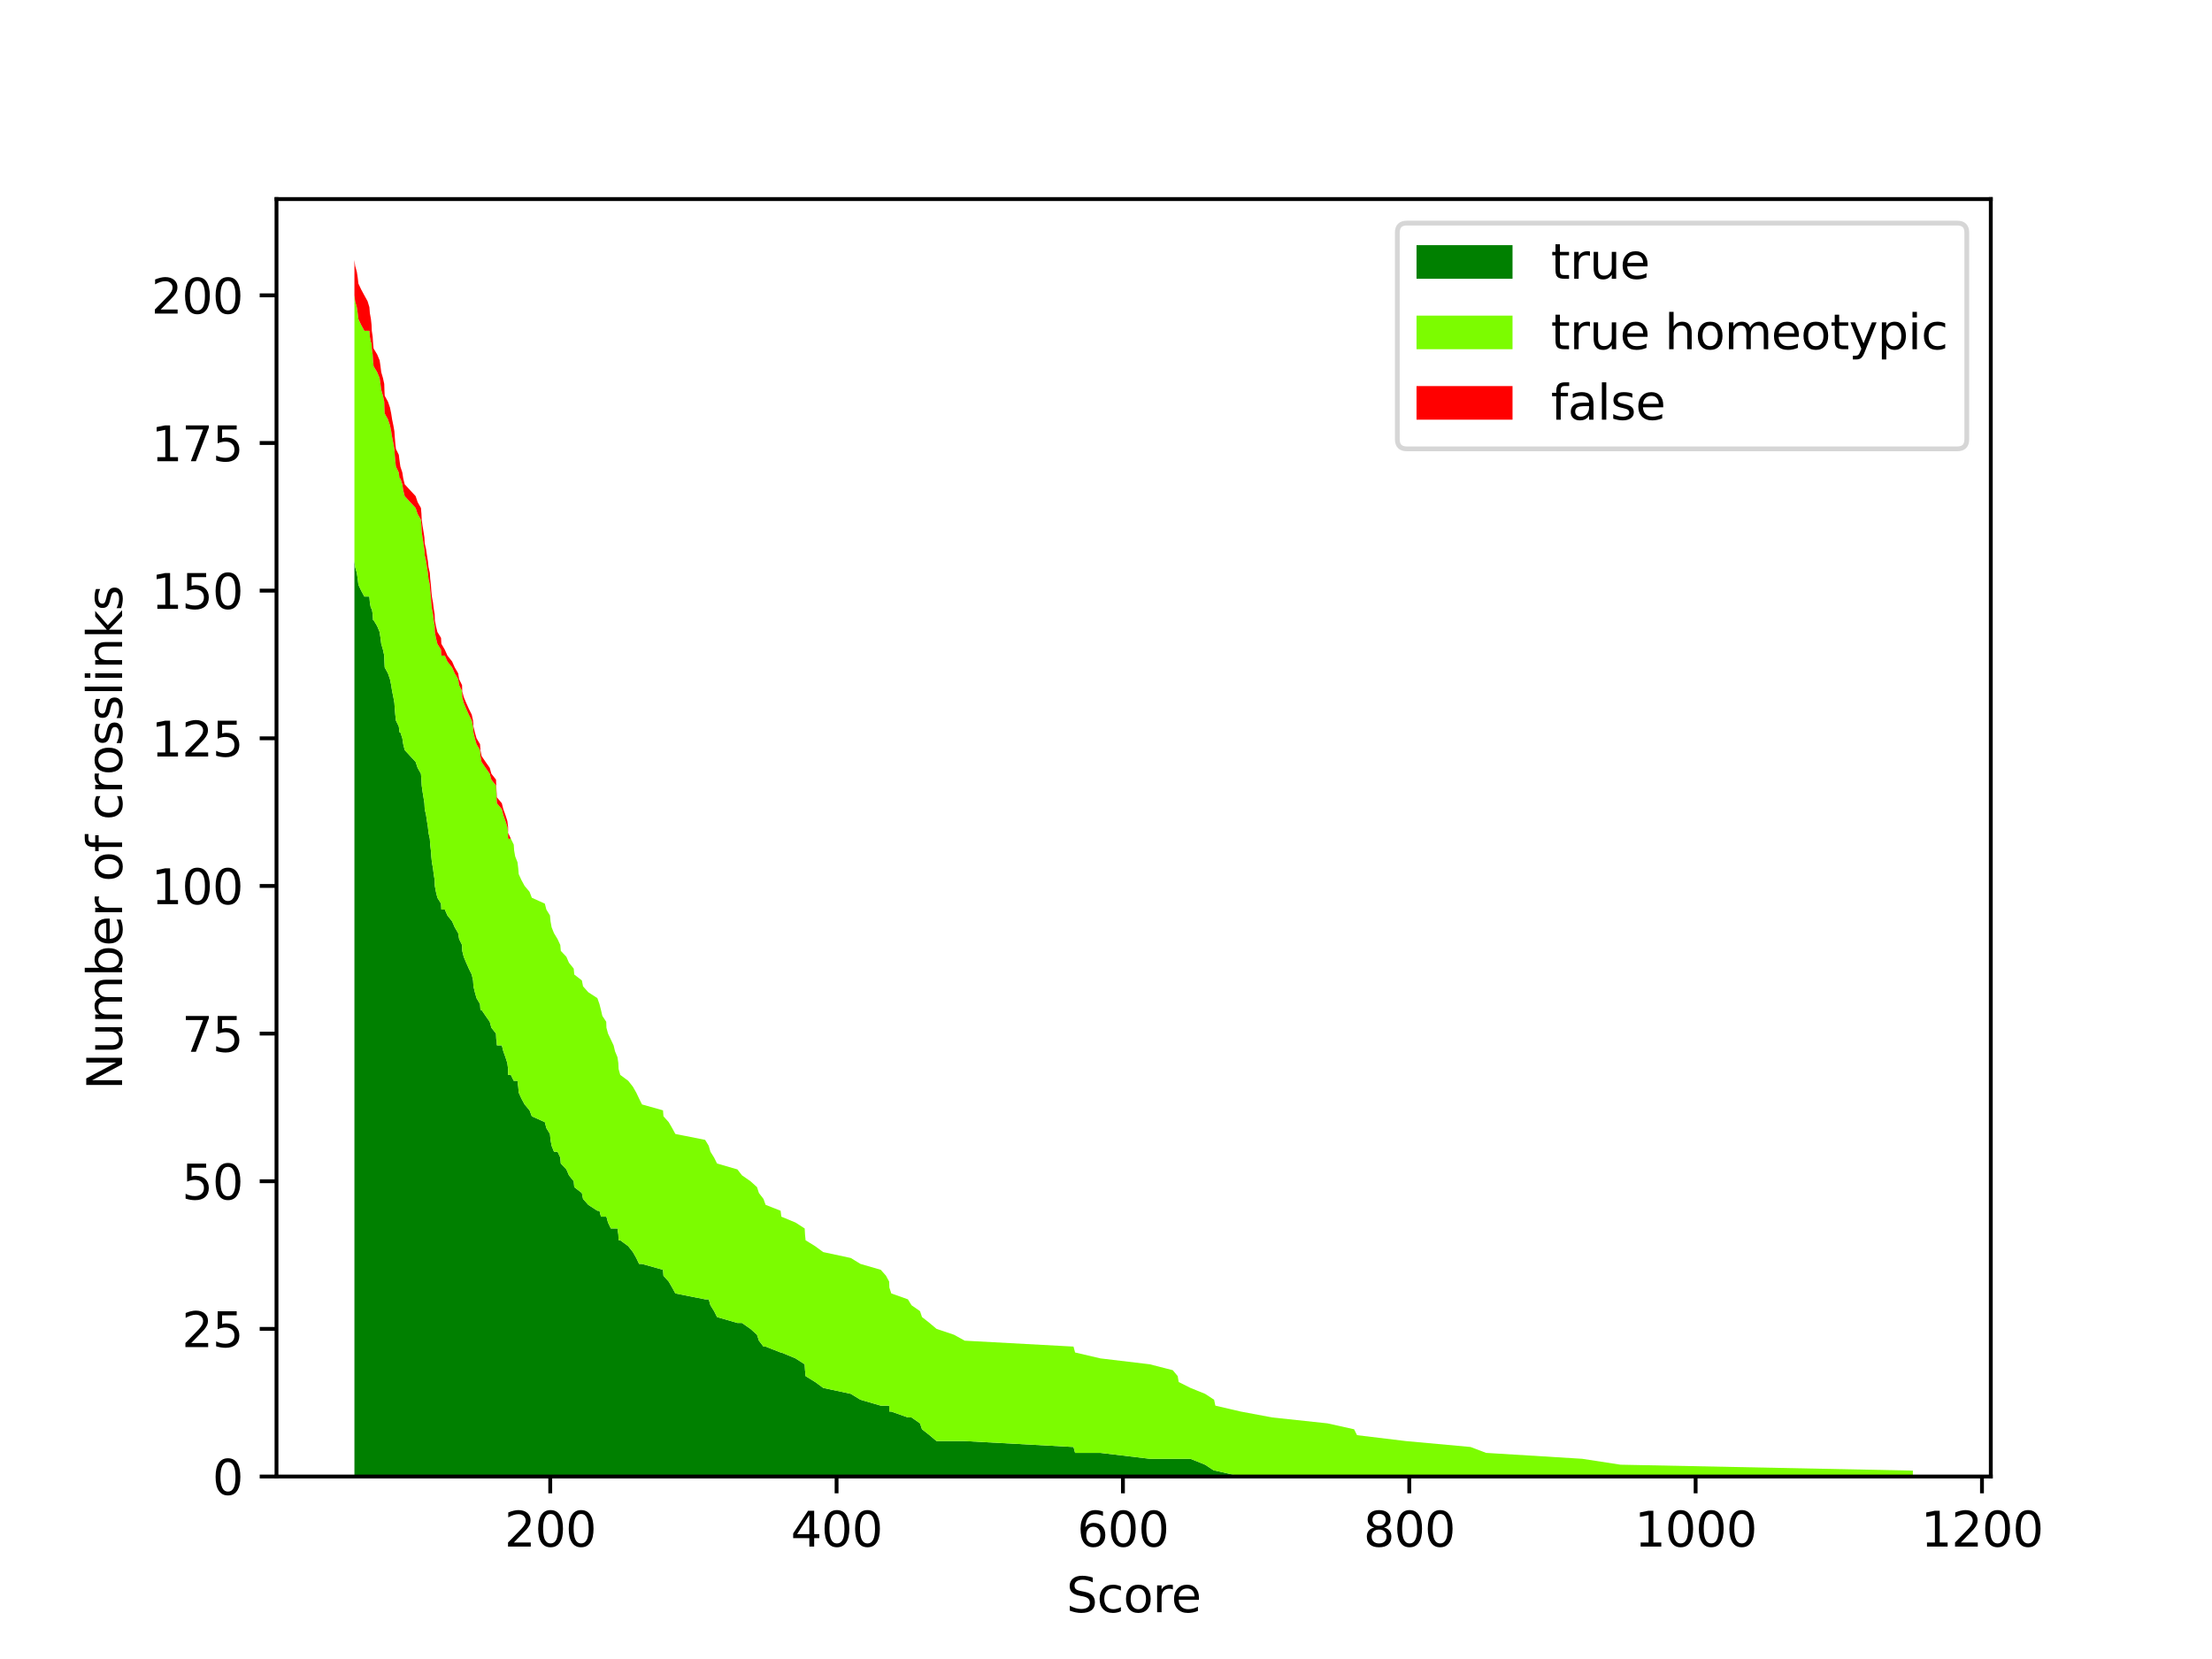 <?xml version="1.0" encoding="utf-8" standalone="no"?>
<!DOCTYPE svg PUBLIC "-//W3C//DTD SVG 1.1//EN"
  "http://www.w3.org/Graphics/SVG/1.1/DTD/svg11.dtd">
<svg xmlns:xlink="http://www.w3.org/1999/xlink" width="460.8pt" height="345.6pt" viewBox="0 0 460.8 345.6" xmlns="http://www.w3.org/2000/svg" version="1.1">
 <defs>
  <style type="text/css">*{stroke-linejoin: round; stroke-linecap: butt}</style>
 </defs>
 <g id="figure_1">
  <g id="patch_1">
   <path d="M 0 345.6 
L 460.8 345.6 
L 460.8 0 
L 0 0 
z
" style="fill: #ffffff"/>
  </g>
  <g id="axes_1">
   <g id="patch_2">
    <path d="M 57.6 307.584 
L 414.72 307.584 
L 414.72 41.472 
L 57.6 41.472 
z
" style="fill: #ffffff"/>
   </g>
   <g id="PolyCollection_1">
    <path d="M 73.833 116.889 
L 73.833 307.584 
L 73.985 307.584 
L 74.331 307.584 
L 74.519 307.584 
L 74.659 307.584 
L 75.235 307.584 
L 75.9 307.584 
L 76.577 307.584 
L 76.95 307.584 
L 77.048 307.584 
L 77.269 307.584 
L 77.4 307.584 
L 77.451 307.584 
L 77.635 307.584 
L 77.713 307.584 
L 77.826 307.584 
L 78.572 307.584 
L 79.082 307.584 
L 79.264 307.584 
L 79.419 307.584 
L 79.777 307.584 
L 80.045 307.584 
L 80.081 307.584 
L 80.141 307.584 
L 80.818 307.584 
L 81.241 307.584 
L 81.492 307.584 
L 81.683 307.584 
L 81.939 307.584 
L 82.157 307.584 
L 82.241 307.584 
L 82.345 307.584 
L 82.479 307.584 
L 83.079 307.584 
L 83.231 307.584 
L 83.41 307.584 
L 83.815 307.584 
L 84.003 307.584 
L 84.31 307.584 
L 85.444 307.584 
L 86.586 307.584 
L 86.995 307.584 
L 87.687 307.584 
L 87.794 307.584 
L 87.851 307.584 
L 88.021 307.584 
L 88.224 307.584 
L 88.414 307.584 
L 88.477 307.584 
L 88.76 307.584 
L 88.942 307.584 
L 89.139 307.584 
L 89.264 307.584 
L 89.539 307.584 
L 89.619 307.584 
L 89.763 307.584 
L 89.852 307.584 
L 89.971 307.584 
L 90.198 307.584 
L 90.347 307.584 
L 90.55 307.584 
L 90.586 307.584 
L 90.815 307.584 
L 91.117 307.584 
L 91.877 307.584 
L 91.943 307.584 
L 92.662 307.584 
L 93.21 307.584 
L 94.186 307.584 
L 94.729 307.584 
L 95.447 307.584 
L 95.647 307.584 
L 96.256 307.584 
L 96.294 307.584 
L 96.602 307.584 
L 97.115 307.584 
L 97.666 307.584 
L 98.272 307.584 
L 98.549 307.584 
L 98.633 307.584 
L 98.922 307.584 
L 99.271 307.584 
L 99.999 307.584 
L 100.088 307.584 
L 100.318 307.584 
L 101.156 307.584 
L 102.021 307.584 
L 102.364 307.584 
L 103.327 307.584 
L 103.384 307.584 
L 103.441 307.584 
L 103.515 307.584 
L 104.541 307.584 
L 104.851 307.584 
L 105.296 307.584 
L 105.689 307.584 
L 105.845 307.584 
L 105.848 307.584 
L 106.42 307.584 
L 107.02 307.584 
L 107.106 307.584 
L 107.324 307.584 
L 107.807 307.584 
L 107.956 307.584 
L 108.061 307.584 
L 108.618 307.584 
L 109.286 307.584 
L 110.321 307.584 
L 110.787 307.584 
L 113.501 307.584 
L 113.817 307.584 
L 114.569 307.584 
L 114.685 307.584 
L 114.912 307.584 
L 115.407 307.584 
L 116.149 307.584 
L 116.719 307.584 
L 116.826 307.584 
L 117.99 307.584 
L 118.523 307.584 
L 119.517 307.584 
L 119.627 307.584 
L 121.214 307.584 
L 121.458 307.584 
L 122.553 307.584 
L 124.444 307.584 
L 124.879 307.584 
L 125.195 307.584 
L 125.476 307.584 
L 126.29 307.584 
L 126.332 307.584 
L 126.66 307.584 
L 127.247 307.584 
L 127.826 307.584 
L 128.121 307.584 
L 128.631 307.584 
L 128.813 307.584 
L 128.867 307.584 
L 129.213 307.584 
L 130.877 307.584 
L 131.846 307.584 
L 132.547 307.584 
L 133.132 307.584 
L 133.743 307.584 
L 138.119 307.584 
L 138.208 307.584 
L 139.306 307.584 
L 140.022 307.584 
L 140.693 307.584 
L 146.893 307.584 
L 147.642 307.584 
L 147.994 307.584 
L 148.761 307.584 
L 149.378 307.584 
L 153.613 307.584 
L 154.565 307.584 
L 156.336 307.584 
L 157.699 307.584 
L 158.099 307.584 
L 159.05 307.584 
L 159.489 307.584 
L 162.618 307.584 
L 162.764 307.584 
L 165.725 307.584 
L 167.631 307.584 
L 167.7 307.584 
L 167.819 307.584 
L 169.814 307.584 
L 171.494 307.584 
L 177.238 307.584 
L 179.245 307.584 
L 183.481 307.584 
L 184.569 307.584 
L 185.228 307.584 
L 185.27 307.584 
L 185.676 307.584 
L 189.135 307.584 
L 189.887 307.584 
L 191.659 307.584 
L 192.07 307.584 
L 193.636 307.584 
L 195.095 307.584 
L 198.745 307.584 
L 200.97 307.584 
L 223.629 307.584 
L 223.963 307.584 
L 229.239 307.584 
L 239.526 307.584 
L 244.313 307.584 
L 245.336 307.584 
L 245.542 307.584 
L 247.996 307.584 
L 251.041 307.584 
L 252.92 307.584 
L 253.18 307.584 
L 258.468 307.584 
L 265.018 307.584 
L 276.536 307.584 
L 282.078 307.584 
L 282.698 307.584 
L 292.869 307.584 
L 306.341 307.584 
L 309.589 307.584 
L 329.599 307.584 
L 337.592 307.584 
L 398.487 307.584 
L 398.487 307.584 
L 398.487 307.584 
L 337.592 307.584 
L 329.599 307.584 
L 309.589 307.584 
L 306.341 307.584 
L 292.869 307.584 
L 282.698 307.584 
L 282.078 307.584 
L 276.536 307.584 
L 265.018 307.584 
L 258.468 307.584 
L 253.18 306.354 
L 252.92 306.354 
L 251.041 305.123 
L 247.996 303.893 
L 245.542 303.893 
L 245.336 303.893 
L 244.313 303.893 
L 239.526 303.893 
L 229.239 302.663 
L 223.963 302.663 
L 223.629 301.433 
L 200.97 300.202 
L 198.745 300.202 
L 195.095 300.202 
L 193.636 298.972 
L 192.07 297.742 
L 191.659 296.511 
L 189.887 295.281 
L 189.135 295.281 
L 185.676 294.051 
L 185.27 294.051 
L 185.228 292.821 
L 184.569 292.821 
L 183.481 292.821 
L 179.245 291.59 
L 177.238 290.36 
L 171.494 289.13 
L 169.814 287.899 
L 167.819 286.669 
L 167.7 285.439 
L 167.631 284.208 
L 165.725 282.978 
L 162.764 281.748 
L 162.618 281.748 
L 159.489 280.518 
L 159.05 280.518 
L 158.099 279.287 
L 157.699 278.057 
L 156.336 276.827 
L 154.565 275.596 
L 153.613 275.596 
L 149.378 274.366 
L 148.761 273.136 
L 147.994 271.906 
L 147.642 270.675 
L 146.893 270.675 
L 140.693 269.445 
L 140.022 268.215 
L 139.306 266.984 
L 138.208 265.754 
L 138.119 264.524 
L 133.743 263.294 
L 133.132 263.294 
L 132.547 262.063 
L 131.846 260.833 
L 130.877 259.603 
L 129.213 258.372 
L 128.867 258.372 
L 128.813 257.142 
L 128.631 255.912 
L 128.121 255.912 
L 127.826 255.912 
L 127.247 255.912 
L 126.66 254.681 
L 126.332 253.451 
L 126.29 253.451 
L 125.476 253.451 
L 125.195 253.451 
L 124.879 252.221 
L 124.444 252.221 
L 122.553 250.991 
L 121.458 249.76 
L 121.214 248.53 
L 119.627 247.3 
L 119.517 246.069 
L 118.523 244.839 
L 117.99 243.609 
L 116.826 242.379 
L 116.719 241.148 
L 116.149 239.918 
L 115.407 239.918 
L 114.912 238.688 
L 114.685 237.457 
L 114.569 236.227 
L 113.817 234.997 
L 113.501 233.767 
L 110.787 232.536 
L 110.321 231.306 
L 109.286 230.076 
L 108.618 228.845 
L 108.061 227.615 
L 107.956 226.385 
L 107.807 225.154 
L 107.324 225.154 
L 107.106 225.154 
L 107.02 225.154 
L 106.42 223.924 
L 105.848 223.924 
L 105.845 222.694 
L 105.689 221.464 
L 105.296 220.233 
L 104.851 219.003 
L 104.541 217.773 
L 103.515 217.773 
L 103.441 216.542 
L 103.384 216.542 
L 103.327 215.312 
L 102.364 214.082 
L 102.021 212.852 
L 101.156 211.621 
L 100.318 210.391 
L 100.088 210.391 
L 99.999 209.161 
L 99.271 207.93 
L 98.922 206.7 
L 98.633 205.47 
L 98.549 204.24 
L 98.272 203.009 
L 97.666 201.779 
L 97.115 200.549 
L 96.602 199.318 
L 96.294 198.088 
L 96.256 196.858 
L 95.647 195.627 
L 95.447 194.397 
L 94.729 193.167 
L 94.186 191.937 
L 93.21 190.706 
L 92.662 189.476 
L 91.943 189.476 
L 91.877 188.246 
L 91.117 187.015 
L 90.815 185.785 
L 90.586 184.555 
L 90.55 183.325 
L 90.347 182.094 
L 90.198 180.864 
L 89.971 179.634 
L 89.852 178.403 
L 89.763 177.173 
L 89.619 175.943 
L 89.539 174.713 
L 89.264 173.482 
L 89.139 172.252 
L 88.942 171.022 
L 88.76 169.791 
L 88.477 168.561 
L 88.414 167.331 
L 88.224 166.101 
L 88.021 164.87 
L 87.851 163.64 
L 87.794 162.41 
L 87.687 161.179 
L 86.995 159.949 
L 86.586 158.719 
L 85.444 157.488 
L 84.31 156.258 
L 84.003 155.028 
L 83.815 153.798 
L 83.41 152.567 
L 83.231 152.567 
L 83.079 151.337 
L 82.479 150.107 
L 82.345 148.876 
L 82.241 147.646 
L 82.157 146.416 
L 81.939 145.186 
L 81.683 143.955 
L 81.492 142.725 
L 81.241 141.495 
L 80.818 140.264 
L 80.141 139.034 
L 80.081 137.804 
L 80.045 136.574 
L 79.777 135.343 
L 79.419 134.113 
L 79.264 132.883 
L 79.082 131.652 
L 78.572 130.422 
L 77.826 129.192 
L 77.713 129.192 
L 77.635 127.961 
L 77.451 126.731 
L 77.4 126.731 
L 77.269 126.731 
L 77.048 125.501 
L 76.95 124.271 
L 76.577 124.271 
L 75.9 124.271 
L 75.235 123.04 
L 74.659 121.81 
L 74.519 120.58 
L 74.331 119.349 
L 73.985 118.119 
L 73.833 116.889 
z
" clip-path="url(#pb5f050d14c)" style="fill: #008000"/>
   </g>
   <g id="PolyCollection_2">
    <path d="M 73.833 61.526 
L 73.833 116.889 
L 73.985 118.119 
L 74.331 119.349 
L 74.519 120.58 
L 74.659 121.81 
L 75.235 123.04 
L 75.9 124.271 
L 76.577 124.271 
L 76.95 124.271 
L 77.048 125.501 
L 77.269 126.731 
L 77.4 126.731 
L 77.451 126.731 
L 77.635 127.961 
L 77.713 129.192 
L 77.826 129.192 
L 78.572 130.422 
L 79.082 131.652 
L 79.264 132.883 
L 79.419 134.113 
L 79.777 135.343 
L 80.045 136.574 
L 80.081 137.804 
L 80.141 139.034 
L 80.818 140.264 
L 81.241 141.495 
L 81.492 142.725 
L 81.683 143.955 
L 81.939 145.186 
L 82.157 146.416 
L 82.241 147.646 
L 82.345 148.876 
L 82.479 150.107 
L 83.079 151.337 
L 83.231 152.567 
L 83.41 152.567 
L 83.815 153.798 
L 84.003 155.028 
L 84.31 156.258 
L 85.444 157.488 
L 86.586 158.719 
L 86.995 159.949 
L 87.687 161.179 
L 87.794 162.41 
L 87.851 163.64 
L 88.021 164.87 
L 88.224 166.101 
L 88.414 167.331 
L 88.477 168.561 
L 88.76 169.791 
L 88.942 171.022 
L 89.139 172.252 
L 89.264 173.482 
L 89.539 174.713 
L 89.619 175.943 
L 89.763 177.173 
L 89.852 178.403 
L 89.971 179.634 
L 90.198 180.864 
L 90.347 182.094 
L 90.55 183.325 
L 90.586 184.555 
L 90.815 185.785 
L 91.117 187.015 
L 91.877 188.246 
L 91.943 189.476 
L 92.662 189.476 
L 93.21 190.706 
L 94.186 191.937 
L 94.729 193.167 
L 95.447 194.397 
L 95.647 195.627 
L 96.256 196.858 
L 96.294 198.088 
L 96.602 199.318 
L 97.115 200.549 
L 97.666 201.779 
L 98.272 203.009 
L 98.549 204.24 
L 98.633 205.47 
L 98.922 206.7 
L 99.271 207.93 
L 99.999 209.161 
L 100.088 210.391 
L 100.318 210.391 
L 101.156 211.621 
L 102.021 212.852 
L 102.364 214.082 
L 103.327 215.312 
L 103.384 216.542 
L 103.441 216.542 
L 103.515 217.773 
L 104.541 217.773 
L 104.851 219.003 
L 105.296 220.233 
L 105.689 221.464 
L 105.845 222.694 
L 105.848 223.924 
L 106.42 223.924 
L 107.02 225.154 
L 107.106 225.154 
L 107.324 225.154 
L 107.807 225.154 
L 107.956 226.385 
L 108.061 227.615 
L 108.618 228.845 
L 109.286 230.076 
L 110.321 231.306 
L 110.787 232.536 
L 113.501 233.767 
L 113.817 234.997 
L 114.569 236.227 
L 114.685 237.457 
L 114.912 238.688 
L 115.407 239.918 
L 116.149 239.918 
L 116.719 241.148 
L 116.826 242.379 
L 117.99 243.609 
L 118.523 244.839 
L 119.517 246.069 
L 119.627 247.3 
L 121.214 248.53 
L 121.458 249.76 
L 122.553 250.991 
L 124.444 252.221 
L 124.879 252.221 
L 125.195 253.451 
L 125.476 253.451 
L 126.29 253.451 
L 126.332 253.451 
L 126.66 254.681 
L 127.247 255.912 
L 127.826 255.912 
L 128.121 255.912 
L 128.631 255.912 
L 128.813 257.142 
L 128.867 258.372 
L 129.213 258.372 
L 130.877 259.603 
L 131.846 260.833 
L 132.547 262.063 
L 133.132 263.294 
L 133.743 263.294 
L 138.119 264.524 
L 138.208 265.754 
L 139.306 266.984 
L 140.022 268.215 
L 140.693 269.445 
L 146.893 270.675 
L 147.642 270.675 
L 147.994 271.906 
L 148.761 273.136 
L 149.378 274.366 
L 153.613 275.596 
L 154.565 275.596 
L 156.336 276.827 
L 157.699 278.057 
L 158.099 279.287 
L 159.05 280.518 
L 159.489 280.518 
L 162.618 281.748 
L 162.764 281.748 
L 165.725 282.978 
L 167.631 284.208 
L 167.7 285.439 
L 167.819 286.669 
L 169.814 287.899 
L 171.494 289.13 
L 177.238 290.36 
L 179.245 291.59 
L 183.481 292.821 
L 184.569 292.821 
L 185.228 292.821 
L 185.27 294.051 
L 185.676 294.051 
L 189.135 295.281 
L 189.887 295.281 
L 191.659 296.511 
L 192.07 297.742 
L 193.636 298.972 
L 195.095 300.202 
L 198.745 300.202 
L 200.97 300.202 
L 223.629 301.433 
L 223.963 302.663 
L 229.239 302.663 
L 239.526 303.893 
L 244.313 303.893 
L 245.336 303.893 
L 245.542 303.893 
L 247.996 303.893 
L 251.041 305.123 
L 252.92 306.354 
L 253.18 306.354 
L 258.468 307.584 
L 265.018 307.584 
L 276.536 307.584 
L 282.078 307.584 
L 282.698 307.584 
L 292.869 307.584 
L 306.341 307.584 
L 309.589 307.584 
L 329.599 307.584 
L 337.592 307.584 
L 398.487 307.584 
L 398.487 306.354 
L 398.487 306.354 
L 337.592 305.123 
L 329.599 303.893 
L 309.589 302.663 
L 306.341 301.433 
L 292.869 300.202 
L 282.698 298.972 
L 282.078 297.742 
L 276.536 296.511 
L 265.018 295.281 
L 258.468 294.051 
L 253.18 292.821 
L 252.92 291.59 
L 251.041 290.36 
L 247.996 289.13 
L 245.542 287.899 
L 245.336 286.669 
L 244.313 285.439 
L 239.526 284.208 
L 229.239 282.978 
L 223.963 281.748 
L 223.629 280.518 
L 200.97 279.287 
L 198.745 278.057 
L 195.095 276.827 
L 193.636 275.596 
L 192.07 274.366 
L 191.659 273.136 
L 189.887 271.906 
L 189.135 270.675 
L 185.676 269.445 
L 185.27 268.215 
L 185.228 266.984 
L 184.569 265.754 
L 183.481 264.524 
L 179.245 263.294 
L 177.238 262.063 
L 171.494 260.833 
L 169.814 259.603 
L 167.819 258.372 
L 167.7 257.142 
L 167.631 255.912 
L 165.725 254.681 
L 162.764 253.451 
L 162.618 252.221 
L 159.489 250.991 
L 159.05 249.76 
L 158.099 248.53 
L 157.699 247.3 
L 156.336 246.069 
L 154.565 244.839 
L 153.613 243.609 
L 149.378 242.379 
L 148.761 241.148 
L 147.994 239.918 
L 147.642 238.688 
L 146.893 237.457 
L 140.693 236.227 
L 140.022 234.997 
L 139.306 233.767 
L 138.208 232.536 
L 138.119 231.306 
L 133.743 230.076 
L 133.132 228.845 
L 132.547 227.615 
L 131.846 226.385 
L 130.877 225.154 
L 129.213 223.924 
L 128.867 222.694 
L 128.813 221.464 
L 128.631 220.233 
L 128.121 219.003 
L 127.826 217.773 
L 127.247 216.542 
L 126.66 215.312 
L 126.332 214.082 
L 126.29 212.852 
L 125.476 211.621 
L 125.195 210.391 
L 124.879 209.161 
L 124.444 207.93 
L 122.553 206.7 
L 121.458 205.47 
L 121.214 204.24 
L 119.627 203.009 
L 119.517 201.779 
L 118.523 200.549 
L 117.99 199.318 
L 116.826 198.088 
L 116.719 196.858 
L 116.149 195.627 
L 115.407 194.397 
L 114.912 193.167 
L 114.685 191.937 
L 114.569 190.706 
L 113.817 189.476 
L 113.501 188.246 
L 110.787 187.015 
L 110.321 185.785 
L 109.286 184.555 
L 108.618 183.325 
L 108.061 182.094 
L 107.956 180.864 
L 107.807 179.634 
L 107.324 178.403 
L 107.106 177.173 
L 107.02 175.943 
L 106.42 174.713 
L 105.848 174.713 
L 105.845 173.482 
L 105.689 172.252 
L 105.296 171.022 
L 104.851 169.791 
L 104.541 168.561 
L 103.515 167.331 
L 103.441 166.101 
L 103.384 164.87 
L 103.327 163.64 
L 102.364 162.41 
L 102.021 161.179 
L 101.156 159.949 
L 100.318 158.719 
L 100.088 157.488 
L 99.999 156.258 
L 99.271 155.028 
L 98.922 153.798 
L 98.633 152.567 
L 98.549 151.337 
L 98.272 150.107 
L 97.666 148.876 
L 97.115 147.646 
L 96.602 146.416 
L 96.294 145.186 
L 96.256 143.955 
L 95.647 142.725 
L 95.447 141.495 
L 94.729 140.264 
L 94.186 139.034 
L 93.21 137.804 
L 92.662 136.574 
L 91.943 136.574 
L 91.877 135.343 
L 91.117 134.113 
L 90.815 132.883 
L 90.586 131.652 
L 90.55 130.422 
L 90.347 129.192 
L 90.198 127.961 
L 89.971 126.731 
L 89.852 125.501 
L 89.763 124.271 
L 89.619 123.04 
L 89.539 121.81 
L 89.264 120.58 
L 89.139 119.349 
L 88.942 118.119 
L 88.76 116.889 
L 88.477 115.659 
L 88.414 114.428 
L 88.224 113.198 
L 88.021 111.968 
L 87.851 110.737 
L 87.794 109.507 
L 87.687 108.277 
L 86.995 107.047 
L 86.586 105.816 
L 85.444 104.586 
L 84.31 103.356 
L 84.003 102.125 
L 83.815 100.895 
L 83.41 99.665 
L 83.231 99.665 
L 83.079 98.434 
L 82.479 97.204 
L 82.345 95.974 
L 82.241 94.744 
L 82.157 93.513 
L 81.939 92.283 
L 81.683 91.053 
L 81.492 89.822 
L 81.241 88.592 
L 80.818 87.362 
L 80.141 86.132 
L 80.081 84.901 
L 80.045 83.671 
L 79.777 82.441 
L 79.419 81.21 
L 79.264 79.98 
L 79.082 78.75 
L 78.572 77.52 
L 77.826 76.289 
L 77.713 75.059 
L 77.635 73.829 
L 77.451 72.598 
L 77.4 71.368 
L 77.269 71.368 
L 77.048 70.138 
L 76.95 68.907 
L 76.577 68.907 
L 75.9 68.907 
L 75.235 67.677 
L 74.659 66.447 
L 74.519 65.217 
L 74.331 63.986 
L 73.985 62.756 
L 73.833 61.526 
z
" clip-path="url(#pb5f050d14c)" style="fill: #7cfc00"/>
   </g>
   <g id="PolyCollection_3">
    <path d="M 73.833 54.144 
L 73.833 61.526 
L 73.985 62.756 
L 74.331 63.986 
L 74.519 65.217 
L 74.659 66.447 
L 75.235 67.677 
L 75.9 68.907 
L 76.577 68.907 
L 76.95 68.907 
L 77.048 70.138 
L 77.269 71.368 
L 77.4 71.368 
L 77.451 72.598 
L 77.635 73.829 
L 77.713 75.059 
L 77.826 76.289 
L 78.572 77.52 
L 79.082 78.75 
L 79.264 79.98 
L 79.419 81.21 
L 79.777 82.441 
L 80.045 83.671 
L 80.081 84.901 
L 80.141 86.132 
L 80.818 87.362 
L 81.241 88.592 
L 81.492 89.822 
L 81.683 91.053 
L 81.939 92.283 
L 82.157 93.513 
L 82.241 94.744 
L 82.345 95.974 
L 82.479 97.204 
L 83.079 98.434 
L 83.231 99.665 
L 83.41 99.665 
L 83.815 100.895 
L 84.003 102.125 
L 84.31 103.356 
L 85.444 104.586 
L 86.586 105.816 
L 86.995 107.047 
L 87.687 108.277 
L 87.794 109.507 
L 87.851 110.737 
L 88.021 111.968 
L 88.224 113.198 
L 88.414 114.428 
L 88.477 115.659 
L 88.76 116.889 
L 88.942 118.119 
L 89.139 119.349 
L 89.264 120.58 
L 89.539 121.81 
L 89.619 123.04 
L 89.763 124.271 
L 89.852 125.501 
L 89.971 126.731 
L 90.198 127.961 
L 90.347 129.192 
L 90.55 130.422 
L 90.586 131.652 
L 90.815 132.883 
L 91.117 134.113 
L 91.877 135.343 
L 91.943 136.574 
L 92.662 136.574 
L 93.21 137.804 
L 94.186 139.034 
L 94.729 140.264 
L 95.447 141.495 
L 95.647 142.725 
L 96.256 143.955 
L 96.294 145.186 
L 96.602 146.416 
L 97.115 147.646 
L 97.666 148.876 
L 98.272 150.107 
L 98.549 151.337 
L 98.633 152.567 
L 98.922 153.798 
L 99.271 155.028 
L 99.999 156.258 
L 100.088 157.488 
L 100.318 158.719 
L 101.156 159.949 
L 102.021 161.179 
L 102.364 162.41 
L 103.327 163.64 
L 103.384 164.87 
L 103.441 166.101 
L 103.515 167.331 
L 104.541 168.561 
L 104.851 169.791 
L 105.296 171.022 
L 105.689 172.252 
L 105.845 173.482 
L 105.848 174.713 
L 106.42 174.713 
L 107.02 175.943 
L 107.106 177.173 
L 107.324 178.403 
L 107.807 179.634 
L 107.956 180.864 
L 108.061 182.094 
L 108.618 183.325 
L 109.286 184.555 
L 110.321 185.785 
L 110.787 187.015 
L 113.501 188.246 
L 113.817 189.476 
L 114.569 190.706 
L 114.685 191.937 
L 114.912 193.167 
L 115.407 194.397 
L 116.149 195.627 
L 116.719 196.858 
L 116.826 198.088 
L 117.99 199.318 
L 118.523 200.549 
L 119.517 201.779 
L 119.627 203.009 
L 121.214 204.24 
L 121.458 205.47 
L 122.553 206.7 
L 124.444 207.93 
L 124.879 209.161 
L 125.195 210.391 
L 125.476 211.621 
L 126.29 212.852 
L 126.332 214.082 
L 126.66 215.312 
L 127.247 216.542 
L 127.826 217.773 
L 128.121 219.003 
L 128.631 220.233 
L 128.813 221.464 
L 128.867 222.694 
L 129.213 223.924 
L 130.877 225.154 
L 131.846 226.385 
L 132.547 227.615 
L 133.132 228.845 
L 133.743 230.076 
L 138.119 231.306 
L 138.208 232.536 
L 139.306 233.767 
L 140.022 234.997 
L 140.693 236.227 
L 146.893 237.457 
L 147.642 238.688 
L 147.994 239.918 
L 148.761 241.148 
L 149.378 242.379 
L 153.613 243.609 
L 154.565 244.839 
L 156.336 246.069 
L 157.699 247.3 
L 158.099 248.53 
L 159.05 249.76 
L 159.489 250.991 
L 162.618 252.221 
L 162.764 253.451 
L 165.725 254.681 
L 167.631 255.912 
L 167.7 257.142 
L 167.819 258.372 
L 169.814 259.603 
L 171.494 260.833 
L 177.238 262.063 
L 179.245 263.294 
L 183.481 264.524 
L 184.569 265.754 
L 185.228 266.984 
L 185.27 268.215 
L 185.676 269.445 
L 189.135 270.675 
L 189.887 271.906 
L 191.659 273.136 
L 192.07 274.366 
L 193.636 275.596 
L 195.095 276.827 
L 198.745 278.057 
L 200.97 279.287 
L 223.629 280.518 
L 223.963 281.748 
L 229.239 282.978 
L 239.526 284.208 
L 244.313 285.439 
L 245.336 286.669 
L 245.542 287.899 
L 247.996 289.13 
L 251.041 290.36 
L 252.92 291.59 
L 253.18 292.821 
L 258.468 294.051 
L 265.018 295.281 
L 276.536 296.511 
L 282.078 297.742 
L 282.698 298.972 
L 292.869 300.202 
L 306.341 301.433 
L 309.589 302.663 
L 329.599 303.893 
L 337.592 305.123 
L 398.487 306.354 
L 398.487 306.354 
L 398.487 306.354 
L 337.592 305.123 
L 329.599 303.893 
L 309.589 302.663 
L 306.341 301.433 
L 292.869 300.202 
L 282.698 298.972 
L 282.078 297.742 
L 276.536 296.511 
L 265.018 295.281 
L 258.468 294.051 
L 253.18 292.821 
L 252.92 291.59 
L 251.041 290.36 
L 247.996 289.13 
L 245.542 287.899 
L 245.336 286.669 
L 244.313 285.439 
L 239.526 284.208 
L 229.239 282.978 
L 223.963 281.748 
L 223.629 280.518 
L 200.97 279.287 
L 198.745 278.057 
L 195.095 276.827 
L 193.636 275.596 
L 192.07 274.366 
L 191.659 273.136 
L 189.887 271.906 
L 189.135 270.675 
L 185.676 269.445 
L 185.27 268.215 
L 185.228 266.984 
L 184.569 265.754 
L 183.481 264.524 
L 179.245 263.294 
L 177.238 262.063 
L 171.494 260.833 
L 169.814 259.603 
L 167.819 258.372 
L 167.7 257.142 
L 167.631 255.912 
L 165.725 254.681 
L 162.764 253.451 
L 162.618 252.221 
L 159.489 250.991 
L 159.05 249.76 
L 158.099 248.53 
L 157.699 247.3 
L 156.336 246.069 
L 154.565 244.839 
L 153.613 243.609 
L 149.378 242.379 
L 148.761 241.148 
L 147.994 239.918 
L 147.642 238.688 
L 146.893 237.457 
L 140.693 236.227 
L 140.022 234.997 
L 139.306 233.767 
L 138.208 232.536 
L 138.119 231.306 
L 133.743 230.076 
L 133.132 228.845 
L 132.547 227.615 
L 131.846 226.385 
L 130.877 225.154 
L 129.213 223.924 
L 128.867 222.694 
L 128.813 221.464 
L 128.631 220.233 
L 128.121 219.003 
L 127.826 217.773 
L 127.247 216.542 
L 126.66 215.312 
L 126.332 214.082 
L 126.29 212.852 
L 125.476 211.621 
L 125.195 210.391 
L 124.879 209.161 
L 124.444 207.93 
L 122.553 206.7 
L 121.458 205.47 
L 121.214 204.24 
L 119.627 203.009 
L 119.517 201.779 
L 118.523 200.549 
L 117.99 199.318 
L 116.826 198.088 
L 116.719 196.858 
L 116.149 195.627 
L 115.407 194.397 
L 114.912 193.167 
L 114.685 191.937 
L 114.569 190.706 
L 113.817 189.476 
L 113.501 188.246 
L 110.787 187.015 
L 110.321 185.785 
L 109.286 184.555 
L 108.618 183.325 
L 108.061 182.094 
L 107.956 180.864 
L 107.807 179.634 
L 107.324 178.403 
L 107.106 177.173 
L 107.02 175.943 
L 106.42 174.713 
L 105.848 173.482 
L 105.845 172.252 
L 105.689 171.022 
L 105.296 169.791 
L 104.851 168.561 
L 104.541 167.331 
L 103.515 166.101 
L 103.441 164.87 
L 103.384 163.64 
L 103.327 162.41 
L 102.364 161.179 
L 102.021 159.949 
L 101.156 158.719 
L 100.318 157.488 
L 100.088 156.258 
L 99.999 155.028 
L 99.271 153.798 
L 98.922 152.567 
L 98.633 151.337 
L 98.549 150.107 
L 98.272 148.876 
L 97.666 147.646 
L 97.115 146.416 
L 96.602 145.186 
L 96.294 143.955 
L 96.256 142.725 
L 95.647 141.495 
L 95.447 140.264 
L 94.729 139.034 
L 94.186 137.804 
L 93.21 136.574 
L 92.662 135.343 
L 91.943 134.113 
L 91.877 132.883 
L 91.117 131.652 
L 90.815 130.422 
L 90.586 129.192 
L 90.55 127.961 
L 90.347 126.731 
L 90.198 125.501 
L 89.971 124.271 
L 89.852 123.04 
L 89.763 121.81 
L 89.619 120.58 
L 89.539 119.349 
L 89.264 118.119 
L 89.139 116.889 
L 88.942 115.659 
L 88.76 114.428 
L 88.477 113.198 
L 88.414 111.968 
L 88.224 110.737 
L 88.021 109.507 
L 87.851 108.277 
L 87.794 107.047 
L 87.687 105.816 
L 86.995 104.586 
L 86.586 103.356 
L 85.444 102.125 
L 84.31 100.895 
L 84.003 99.665 
L 83.815 98.434 
L 83.41 97.204 
L 83.231 95.974 
L 83.079 94.744 
L 82.479 93.513 
L 82.345 92.283 
L 82.241 91.053 
L 82.157 89.822 
L 81.939 88.592 
L 81.683 87.362 
L 81.492 86.132 
L 81.241 84.901 
L 80.818 83.671 
L 80.141 82.441 
L 80.081 81.21 
L 80.045 79.98 
L 79.777 78.75 
L 79.419 77.52 
L 79.264 76.289 
L 79.082 75.059 
L 78.572 73.829 
L 77.826 72.598 
L 77.713 71.368 
L 77.635 70.138 
L 77.451 68.907 
L 77.4 67.677 
L 77.269 66.447 
L 77.048 65.217 
L 76.95 63.986 
L 76.577 62.756 
L 75.9 61.526 
L 75.235 60.295 
L 74.659 59.065 
L 74.519 57.835 
L 74.331 56.605 
L 73.985 55.374 
L 73.833 54.144 
z
" clip-path="url(#pb5f050d14c)" style="fill: #ff0000"/>
   </g>
   <g id="matplotlib.axis_1">
    <g id="xtick_1">
     <g id="line2d_1">
      <defs>
       <path id="m3885aaf335" d="M 0 0 
L 0 3.5 
" style="stroke: #000000; stroke-width: 0.8"/>
      </defs>
      <g>
       <use xlink:href="#m3885aaf335" x="114.625" y="307.584" style="stroke: #000000; stroke-width: 0.8"/>
      </g>
     </g>
     <g id="text_1">
      <!-- 200 -->
      <g transform="translate(105.081 322.182)scale(0.1 -0.1)">
       <defs>
        <path id="DejaVuSans-32" d="M 1228 531 
L 3431 531 
L 3431 0 
L 469 0 
L 469 531 
Q 828 903 1448 1529 
Q 2069 2156 2228 2338 
Q 2531 2678 2651 2914 
Q 2772 3150 2772 3378 
Q 2772 3750 2511 3984 
Q 2250 4219 1831 4219 
Q 1534 4219 1204 4116 
Q 875 4013 500 3803 
L 500 4441 
Q 881 4594 1212 4672 
Q 1544 4750 1819 4750 
Q 2544 4750 2975 4387 
Q 3406 4025 3406 3419 
Q 3406 3131 3298 2873 
Q 3191 2616 2906 2266 
Q 2828 2175 2409 1742 
Q 1991 1309 1228 531 
z
" transform="scale(0.016)"/>
        <path id="DejaVuSans-30" d="M 2034 4250 
Q 1547 4250 1301 3770 
Q 1056 3291 1056 2328 
Q 1056 1369 1301 889 
Q 1547 409 2034 409 
Q 2525 409 2770 889 
Q 3016 1369 3016 2328 
Q 3016 3291 2770 3770 
Q 2525 4250 2034 4250 
z
M 2034 4750 
Q 2819 4750 3233 4129 
Q 3647 3509 3647 2328 
Q 3647 1150 3233 529 
Q 2819 -91 2034 -91 
Q 1250 -91 836 529 
Q 422 1150 422 2328 
Q 422 3509 836 4129 
Q 1250 4750 2034 4750 
z
" transform="scale(0.016)"/>
       </defs>
       <use xlink:href="#DejaVuSans-32"/>
       <use xlink:href="#DejaVuSans-30" x="63.623"/>
       <use xlink:href="#DejaVuSans-30" x="127.246"/>
      </g>
     </g>
    </g>
    <g id="xtick_2">
     <g id="line2d_2">
      <g>
       <use xlink:href="#m3885aaf335" x="174.276" y="307.584" style="stroke: #000000; stroke-width: 0.8"/>
      </g>
     </g>
     <g id="text_2">
      <!-- 400 -->
      <g transform="translate(164.733 322.182)scale(0.1 -0.1)">
       <defs>
        <path id="DejaVuSans-34" d="M 2419 4116 
L 825 1625 
L 2419 1625 
L 2419 4116 
z
M 2253 4666 
L 3047 4666 
L 3047 1625 
L 3713 1625 
L 3713 1100 
L 3047 1100 
L 3047 0 
L 2419 0 
L 2419 1100 
L 313 1100 
L 313 1709 
L 2253 4666 
z
" transform="scale(0.016)"/>
       </defs>
       <use xlink:href="#DejaVuSans-34"/>
       <use xlink:href="#DejaVuSans-30" x="63.623"/>
       <use xlink:href="#DejaVuSans-30" x="127.246"/>
      </g>
     </g>
    </g>
    <g id="xtick_3">
     <g id="line2d_3">
      <g>
       <use xlink:href="#m3885aaf335" x="233.928" y="307.584" style="stroke: #000000; stroke-width: 0.8"/>
      </g>
     </g>
     <g id="text_3">
      <!-- 600 -->
      <g transform="translate(224.384 322.182)scale(0.1 -0.1)">
       <defs>
        <path id="DejaVuSans-36" d="M 2113 2584 
Q 1688 2584 1439 2293 
Q 1191 2003 1191 1497 
Q 1191 994 1439 701 
Q 1688 409 2113 409 
Q 2538 409 2786 701 
Q 3034 994 3034 1497 
Q 3034 2003 2786 2293 
Q 2538 2584 2113 2584 
z
M 3366 4563 
L 3366 3988 
Q 3128 4100 2886 4159 
Q 2644 4219 2406 4219 
Q 1781 4219 1451 3797 
Q 1122 3375 1075 2522 
Q 1259 2794 1537 2939 
Q 1816 3084 2150 3084 
Q 2853 3084 3261 2657 
Q 3669 2231 3669 1497 
Q 3669 778 3244 343 
Q 2819 -91 2113 -91 
Q 1303 -91 875 529 
Q 447 1150 447 2328 
Q 447 3434 972 4092 
Q 1497 4750 2381 4750 
Q 2619 4750 2861 4703 
Q 3103 4656 3366 4563 
z
" transform="scale(0.016)"/>
       </defs>
       <use xlink:href="#DejaVuSans-36"/>
       <use xlink:href="#DejaVuSans-30" x="63.623"/>
       <use xlink:href="#DejaVuSans-30" x="127.246"/>
      </g>
     </g>
    </g>
    <g id="xtick_4">
     <g id="line2d_4">
      <g>
       <use xlink:href="#m3885aaf335" x="293.579" y="307.584" style="stroke: #000000; stroke-width: 0.8"/>
      </g>
     </g>
     <g id="text_4">
      <!-- 800 -->
      <g transform="translate(284.035 322.182)scale(0.1 -0.1)">
       <defs>
        <path id="DejaVuSans-38" d="M 2034 2216 
Q 1584 2216 1326 1975 
Q 1069 1734 1069 1313 
Q 1069 891 1326 650 
Q 1584 409 2034 409 
Q 2484 409 2743 651 
Q 3003 894 3003 1313 
Q 3003 1734 2745 1975 
Q 2488 2216 2034 2216 
z
M 1403 2484 
Q 997 2584 770 2862 
Q 544 3141 544 3541 
Q 544 4100 942 4425 
Q 1341 4750 2034 4750 
Q 2731 4750 3128 4425 
Q 3525 4100 3525 3541 
Q 3525 3141 3298 2862 
Q 3072 2584 2669 2484 
Q 3125 2378 3379 2068 
Q 3634 1759 3634 1313 
Q 3634 634 3220 271 
Q 2806 -91 2034 -91 
Q 1263 -91 848 271 
Q 434 634 434 1313 
Q 434 1759 690 2068 
Q 947 2378 1403 2484 
z
M 1172 3481 
Q 1172 3119 1398 2916 
Q 1625 2713 2034 2713 
Q 2441 2713 2670 2916 
Q 2900 3119 2900 3481 
Q 2900 3844 2670 4047 
Q 2441 4250 2034 4250 
Q 1625 4250 1398 4047 
Q 1172 3844 1172 3481 
z
" transform="scale(0.016)"/>
       </defs>
       <use xlink:href="#DejaVuSans-38"/>
       <use xlink:href="#DejaVuSans-30" x="63.623"/>
       <use xlink:href="#DejaVuSans-30" x="127.246"/>
      </g>
     </g>
    </g>
    <g id="xtick_5">
     <g id="line2d_5">
      <g>
       <use xlink:href="#m3885aaf335" x="353.23" y="307.584" style="stroke: #000000; stroke-width: 0.8"/>
      </g>
     </g>
     <g id="text_5">
      <!-- 1000 -->
      <g transform="translate(340.505 322.182)scale(0.1 -0.1)">
       <defs>
        <path id="DejaVuSans-31" d="M 794 531 
L 1825 531 
L 1825 4091 
L 703 3866 
L 703 4441 
L 1819 4666 
L 2450 4666 
L 2450 531 
L 3481 531 
L 3481 0 
L 794 0 
L 794 531 
z
" transform="scale(0.016)"/>
       </defs>
       <use xlink:href="#DejaVuSans-31"/>
       <use xlink:href="#DejaVuSans-30" x="63.623"/>
       <use xlink:href="#DejaVuSans-30" x="127.246"/>
       <use xlink:href="#DejaVuSans-30" x="190.869"/>
      </g>
     </g>
    </g>
    <g id="xtick_6">
     <g id="line2d_6">
      <g>
       <use xlink:href="#m3885aaf335" x="412.881" y="307.584" style="stroke: #000000; stroke-width: 0.8"/>
      </g>
     </g>
     <g id="text_6">
      <!-- 1200 -->
      <g transform="translate(400.156 322.182)scale(0.1 -0.1)">
       <use xlink:href="#DejaVuSans-31"/>
       <use xlink:href="#DejaVuSans-32" x="63.623"/>
       <use xlink:href="#DejaVuSans-30" x="127.246"/>
       <use xlink:href="#DejaVuSans-30" x="190.869"/>
      </g>
     </g>
    </g>
    <g id="text_7">
     <!-- Score -->
     <g transform="translate(222.158 335.861)scale(0.1 -0.1)">
      <defs>
       <path id="DejaVuSans-53" d="M 3425 4513 
L 3425 3897 
Q 3066 4069 2747 4153 
Q 2428 4238 2131 4238 
Q 1616 4238 1336 4038 
Q 1056 3838 1056 3469 
Q 1056 3159 1242 3001 
Q 1428 2844 1947 2747 
L 2328 2669 
Q 3034 2534 3370 2195 
Q 3706 1856 3706 1288 
Q 3706 609 3251 259 
Q 2797 -91 1919 -91 
Q 1588 -91 1214 -16 
Q 841 59 441 206 
L 441 856 
Q 825 641 1194 531 
Q 1563 422 1919 422 
Q 2459 422 2753 634 
Q 3047 847 3047 1241 
Q 3047 1584 2836 1778 
Q 2625 1972 2144 2069 
L 1759 2144 
Q 1053 2284 737 2584 
Q 422 2884 422 3419 
Q 422 4038 858 4394 
Q 1294 4750 2059 4750 
Q 2388 4750 2728 4690 
Q 3069 4631 3425 4513 
z
" transform="scale(0.016)"/>
       <path id="DejaVuSans-63" d="M 3122 3366 
L 3122 2828 
Q 2878 2963 2633 3030 
Q 2388 3097 2138 3097 
Q 1578 3097 1268 2742 
Q 959 2388 959 1747 
Q 959 1106 1268 751 
Q 1578 397 2138 397 
Q 2388 397 2633 464 
Q 2878 531 3122 666 
L 3122 134 
Q 2881 22 2623 -34 
Q 2366 -91 2075 -91 
Q 1284 -91 818 406 
Q 353 903 353 1747 
Q 353 2603 823 3093 
Q 1294 3584 2113 3584 
Q 2378 3584 2631 3529 
Q 2884 3475 3122 3366 
z
" transform="scale(0.016)"/>
       <path id="DejaVuSans-6f" d="M 1959 3097 
Q 1497 3097 1228 2736 
Q 959 2375 959 1747 
Q 959 1119 1226 758 
Q 1494 397 1959 397 
Q 2419 397 2687 759 
Q 2956 1122 2956 1747 
Q 2956 2369 2687 2733 
Q 2419 3097 1959 3097 
z
M 1959 3584 
Q 2709 3584 3137 3096 
Q 3566 2609 3566 1747 
Q 3566 888 3137 398 
Q 2709 -91 1959 -91 
Q 1206 -91 779 398 
Q 353 888 353 1747 
Q 353 2609 779 3096 
Q 1206 3584 1959 3584 
z
" transform="scale(0.016)"/>
       <path id="DejaVuSans-72" d="M 2631 2963 
Q 2534 3019 2420 3045 
Q 2306 3072 2169 3072 
Q 1681 3072 1420 2755 
Q 1159 2438 1159 1844 
L 1159 0 
L 581 0 
L 581 3500 
L 1159 3500 
L 1159 2956 
Q 1341 3275 1631 3429 
Q 1922 3584 2338 3584 
Q 2397 3584 2469 3576 
Q 2541 3569 2628 3553 
L 2631 2963 
z
" transform="scale(0.016)"/>
       <path id="DejaVuSans-65" d="M 3597 1894 
L 3597 1613 
L 953 1613 
Q 991 1019 1311 708 
Q 1631 397 2203 397 
Q 2534 397 2845 478 
Q 3156 559 3463 722 
L 3463 178 
Q 3153 47 2828 -22 
Q 2503 -91 2169 -91 
Q 1331 -91 842 396 
Q 353 884 353 1716 
Q 353 2575 817 3079 
Q 1281 3584 2069 3584 
Q 2775 3584 3186 3129 
Q 3597 2675 3597 1894 
z
M 3022 2063 
Q 3016 2534 2758 2815 
Q 2500 3097 2075 3097 
Q 1594 3097 1305 2825 
Q 1016 2553 972 2059 
L 3022 2063 
z
" transform="scale(0.016)"/>
      </defs>
      <use xlink:href="#DejaVuSans-53"/>
      <use xlink:href="#DejaVuSans-63" x="63.477"/>
      <use xlink:href="#DejaVuSans-6f" x="118.457"/>
      <use xlink:href="#DejaVuSans-72" x="179.639"/>
      <use xlink:href="#DejaVuSans-65" x="218.502"/>
     </g>
    </g>
   </g>
   <g id="matplotlib.axis_2">
    <g id="ytick_1">
     <g id="line2d_7">
      <defs>
       <path id="mfa43348c3f" d="M 0 0 
L -3.5 0 
" style="stroke: #000000; stroke-width: 0.8"/>
      </defs>
      <g>
       <use xlink:href="#mfa43348c3f" x="57.6" y="307.584" style="stroke: #000000; stroke-width: 0.8"/>
      </g>
     </g>
     <g id="text_8">
      <!-- 0 -->
      <g transform="translate(44.237 311.383)scale(0.1 -0.1)">
       <use xlink:href="#DejaVuSans-30"/>
      </g>
     </g>
    </g>
    <g id="ytick_2">
     <g id="line2d_8">
      <g>
       <use xlink:href="#mfa43348c3f" x="57.6" y="276.827" style="stroke: #000000; stroke-width: 0.8"/>
      </g>
     </g>
     <g id="text_9">
      <!-- 25 -->
      <g transform="translate(37.875 280.626)scale(0.1 -0.1)">
       <defs>
        <path id="DejaVuSans-35" d="M 691 4666 
L 3169 4666 
L 3169 4134 
L 1269 4134 
L 1269 2991 
Q 1406 3038 1543 3061 
Q 1681 3084 1819 3084 
Q 2600 3084 3056 2656 
Q 3513 2228 3513 1497 
Q 3513 744 3044 326 
Q 2575 -91 1722 -91 
Q 1428 -91 1123 -41 
Q 819 9 494 109 
L 494 744 
Q 775 591 1075 516 
Q 1375 441 1709 441 
Q 2250 441 2565 725 
Q 2881 1009 2881 1497 
Q 2881 1984 2565 2268 
Q 2250 2553 1709 2553 
Q 1456 2553 1204 2497 
Q 953 2441 691 2322 
L 691 4666 
z
" transform="scale(0.016)"/>
       </defs>
       <use xlink:href="#DejaVuSans-32"/>
       <use xlink:href="#DejaVuSans-35" x="63.623"/>
      </g>
     </g>
    </g>
    <g id="ytick_3">
     <g id="line2d_9">
      <g>
       <use xlink:href="#mfa43348c3f" x="57.6" y="246.069" style="stroke: #000000; stroke-width: 0.8"/>
      </g>
     </g>
     <g id="text_10">
      <!-- 50 -->
      <g transform="translate(37.875 249.869)scale(0.1 -0.1)">
       <use xlink:href="#DejaVuSans-35"/>
       <use xlink:href="#DejaVuSans-30" x="63.623"/>
      </g>
     </g>
    </g>
    <g id="ytick_4">
     <g id="line2d_10">
      <g>
       <use xlink:href="#mfa43348c3f" x="57.6" y="215.312" style="stroke: #000000; stroke-width: 0.8"/>
      </g>
     </g>
     <g id="text_11">
      <!-- 75 -->
      <g transform="translate(37.875 219.111)scale(0.1 -0.1)">
       <defs>
        <path id="DejaVuSans-37" d="M 525 4666 
L 3525 4666 
L 3525 4397 
L 1831 0 
L 1172 0 
L 2766 4134 
L 525 4134 
L 525 4666 
z
" transform="scale(0.016)"/>
       </defs>
       <use xlink:href="#DejaVuSans-37"/>
       <use xlink:href="#DejaVuSans-35" x="63.623"/>
      </g>
     </g>
    </g>
    <g id="ytick_5">
     <g id="line2d_11">
      <g>
       <use xlink:href="#mfa43348c3f" x="57.6" y="184.555" style="stroke: #000000; stroke-width: 0.8"/>
      </g>
     </g>
     <g id="text_12">
      <!-- 100 -->
      <g transform="translate(31.512 188.354)scale(0.1 -0.1)">
       <use xlink:href="#DejaVuSans-31"/>
       <use xlink:href="#DejaVuSans-30" x="63.623"/>
       <use xlink:href="#DejaVuSans-30" x="127.246"/>
      </g>
     </g>
    </g>
    <g id="ytick_6">
     <g id="line2d_12">
      <g>
       <use xlink:href="#mfa43348c3f" x="57.6" y="153.798" style="stroke: #000000; stroke-width: 0.8"/>
      </g>
     </g>
     <g id="text_13">
      <!-- 125 -->
      <g transform="translate(31.512 157.597)scale(0.1 -0.1)">
       <use xlink:href="#DejaVuSans-31"/>
       <use xlink:href="#DejaVuSans-32" x="63.623"/>
       <use xlink:href="#DejaVuSans-35" x="127.246"/>
      </g>
     </g>
    </g>
    <g id="ytick_7">
     <g id="line2d_13">
      <g>
       <use xlink:href="#mfa43348c3f" x="57.6" y="123.04" style="stroke: #000000; stroke-width: 0.8"/>
      </g>
     </g>
     <g id="text_14">
      <!-- 150 -->
      <g transform="translate(31.512 126.84)scale(0.1 -0.1)">
       <use xlink:href="#DejaVuSans-31"/>
       <use xlink:href="#DejaVuSans-35" x="63.623"/>
       <use xlink:href="#DejaVuSans-30" x="127.246"/>
      </g>
     </g>
    </g>
    <g id="ytick_8">
     <g id="line2d_14">
      <g>
       <use xlink:href="#mfa43348c3f" x="57.6" y="92.283" style="stroke: #000000; stroke-width: 0.8"/>
      </g>
     </g>
     <g id="text_15">
      <!-- 175 -->
      <g transform="translate(31.512 96.082)scale(0.1 -0.1)">
       <use xlink:href="#DejaVuSans-31"/>
       <use xlink:href="#DejaVuSans-37" x="63.623"/>
       <use xlink:href="#DejaVuSans-35" x="127.246"/>
      </g>
     </g>
    </g>
    <g id="ytick_9">
     <g id="line2d_15">
      <g>
       <use xlink:href="#mfa43348c3f" x="57.6" y="61.526" style="stroke: #000000; stroke-width: 0.8"/>
      </g>
     </g>
     <g id="text_16">
      <!-- 200 -->
      <g transform="translate(31.512 65.325)scale(0.1 -0.1)">
       <use xlink:href="#DejaVuSans-32"/>
       <use xlink:href="#DejaVuSans-30" x="63.623"/>
       <use xlink:href="#DejaVuSans-30" x="127.246"/>
      </g>
     </g>
    </g>
    <g id="text_17">
     <!-- Number of crosslinks -->
     <g transform="translate(25.433 227.019)rotate(-90)scale(0.1 -0.1)">
      <defs>
       <path id="DejaVuSans-4e" d="M 628 4666 
L 1478 4666 
L 3547 763 
L 3547 4666 
L 4159 4666 
L 4159 0 
L 3309 0 
L 1241 3903 
L 1241 0 
L 628 0 
L 628 4666 
z
" transform="scale(0.016)"/>
       <path id="DejaVuSans-75" d="M 544 1381 
L 544 3500 
L 1119 3500 
L 1119 1403 
Q 1119 906 1312 657 
Q 1506 409 1894 409 
Q 2359 409 2629 706 
Q 2900 1003 2900 1516 
L 2900 3500 
L 3475 3500 
L 3475 0 
L 2900 0 
L 2900 538 
Q 2691 219 2414 64 
Q 2138 -91 1772 -91 
Q 1169 -91 856 284 
Q 544 659 544 1381 
z
M 1991 3584 
L 1991 3584 
z
" transform="scale(0.016)"/>
       <path id="DejaVuSans-6d" d="M 3328 2828 
Q 3544 3216 3844 3400 
Q 4144 3584 4550 3584 
Q 5097 3584 5394 3201 
Q 5691 2819 5691 2113 
L 5691 0 
L 5113 0 
L 5113 2094 
Q 5113 2597 4934 2840 
Q 4756 3084 4391 3084 
Q 3944 3084 3684 2787 
Q 3425 2491 3425 1978 
L 3425 0 
L 2847 0 
L 2847 2094 
Q 2847 2600 2669 2842 
Q 2491 3084 2119 3084 
Q 1678 3084 1418 2786 
Q 1159 2488 1159 1978 
L 1159 0 
L 581 0 
L 581 3500 
L 1159 3500 
L 1159 2956 
Q 1356 3278 1631 3431 
Q 1906 3584 2284 3584 
Q 2666 3584 2933 3390 
Q 3200 3197 3328 2828 
z
" transform="scale(0.016)"/>
       <path id="DejaVuSans-62" d="M 3116 1747 
Q 3116 2381 2855 2742 
Q 2594 3103 2138 3103 
Q 1681 3103 1420 2742 
Q 1159 2381 1159 1747 
Q 1159 1113 1420 752 
Q 1681 391 2138 391 
Q 2594 391 2855 752 
Q 3116 1113 3116 1747 
z
M 1159 2969 
Q 1341 3281 1617 3432 
Q 1894 3584 2278 3584 
Q 2916 3584 3314 3078 
Q 3713 2572 3713 1747 
Q 3713 922 3314 415 
Q 2916 -91 2278 -91 
Q 1894 -91 1617 61 
Q 1341 213 1159 525 
L 1159 0 
L 581 0 
L 581 4863 
L 1159 4863 
L 1159 2969 
z
" transform="scale(0.016)"/>
       <path id="DejaVuSans-20" transform="scale(0.016)"/>
       <path id="DejaVuSans-66" d="M 2375 4863 
L 2375 4384 
L 1825 4384 
Q 1516 4384 1395 4259 
Q 1275 4134 1275 3809 
L 1275 3500 
L 2222 3500 
L 2222 3053 
L 1275 3053 
L 1275 0 
L 697 0 
L 697 3053 
L 147 3053 
L 147 3500 
L 697 3500 
L 697 3744 
Q 697 4328 969 4595 
Q 1241 4863 1831 4863 
L 2375 4863 
z
" transform="scale(0.016)"/>
       <path id="DejaVuSans-73" d="M 2834 3397 
L 2834 2853 
Q 2591 2978 2328 3040 
Q 2066 3103 1784 3103 
Q 1356 3103 1142 2972 
Q 928 2841 928 2578 
Q 928 2378 1081 2264 
Q 1234 2150 1697 2047 
L 1894 2003 
Q 2506 1872 2764 1633 
Q 3022 1394 3022 966 
Q 3022 478 2636 193 
Q 2250 -91 1575 -91 
Q 1294 -91 989 -36 
Q 684 19 347 128 
L 347 722 
Q 666 556 975 473 
Q 1284 391 1588 391 
Q 1994 391 2212 530 
Q 2431 669 2431 922 
Q 2431 1156 2273 1281 
Q 2116 1406 1581 1522 
L 1381 1569 
Q 847 1681 609 1914 
Q 372 2147 372 2553 
Q 372 3047 722 3315 
Q 1072 3584 1716 3584 
Q 2034 3584 2315 3537 
Q 2597 3491 2834 3397 
z
" transform="scale(0.016)"/>
       <path id="DejaVuSans-6c" d="M 603 4863 
L 1178 4863 
L 1178 0 
L 603 0 
L 603 4863 
z
" transform="scale(0.016)"/>
       <path id="DejaVuSans-69" d="M 603 3500 
L 1178 3500 
L 1178 0 
L 603 0 
L 603 3500 
z
M 603 4863 
L 1178 4863 
L 1178 4134 
L 603 4134 
L 603 4863 
z
" transform="scale(0.016)"/>
       <path id="DejaVuSans-6e" d="M 3513 2113 
L 3513 0 
L 2938 0 
L 2938 2094 
Q 2938 2591 2744 2837 
Q 2550 3084 2163 3084 
Q 1697 3084 1428 2787 
Q 1159 2491 1159 1978 
L 1159 0 
L 581 0 
L 581 3500 
L 1159 3500 
L 1159 2956 
Q 1366 3272 1645 3428 
Q 1925 3584 2291 3584 
Q 2894 3584 3203 3211 
Q 3513 2838 3513 2113 
z
" transform="scale(0.016)"/>
       <path id="DejaVuSans-6b" d="M 581 4863 
L 1159 4863 
L 1159 1991 
L 2875 3500 
L 3609 3500 
L 1753 1863 
L 3688 0 
L 2938 0 
L 1159 1709 
L 1159 0 
L 581 0 
L 581 4863 
z
" transform="scale(0.016)"/>
      </defs>
      <use xlink:href="#DejaVuSans-4e"/>
      <use xlink:href="#DejaVuSans-75" x="74.805"/>
      <use xlink:href="#DejaVuSans-6d" x="138.184"/>
      <use xlink:href="#DejaVuSans-62" x="235.596"/>
      <use xlink:href="#DejaVuSans-65" x="299.072"/>
      <use xlink:href="#DejaVuSans-72" x="360.596"/>
      <use xlink:href="#DejaVuSans-20" x="401.709"/>
      <use xlink:href="#DejaVuSans-6f" x="433.496"/>
      <use xlink:href="#DejaVuSans-66" x="494.678"/>
      <use xlink:href="#DejaVuSans-20" x="529.883"/>
      <use xlink:href="#DejaVuSans-63" x="561.67"/>
      <use xlink:href="#DejaVuSans-72" x="616.65"/>
      <use xlink:href="#DejaVuSans-6f" x="655.514"/>
      <use xlink:href="#DejaVuSans-73" x="716.695"/>
      <use xlink:href="#DejaVuSans-73" x="768.795"/>
      <use xlink:href="#DejaVuSans-6c" x="820.895"/>
      <use xlink:href="#DejaVuSans-69" x="848.678"/>
      <use xlink:href="#DejaVuSans-6e" x="876.461"/>
      <use xlink:href="#DejaVuSans-6b" x="939.84"/>
      <use xlink:href="#DejaVuSans-73" x="997.75"/>
     </g>
    </g>
   </g>
   <g id="patch_3">
    <path d="M 57.6 307.584 
L 57.6 41.472 
" style="fill: none; stroke: #000000; stroke-width: 0.8; stroke-linejoin: miter; stroke-linecap: square"/>
   </g>
   <g id="patch_4">
    <path d="M 414.72 307.584 
L 414.72 41.472 
" style="fill: none; stroke: #000000; stroke-width: 0.8; stroke-linejoin: miter; stroke-linecap: square"/>
   </g>
   <g id="patch_5">
    <path d="M 57.6 307.584 
L 414.72 307.584 
" style="fill: none; stroke: #000000; stroke-width: 0.8; stroke-linejoin: miter; stroke-linecap: square"/>
   </g>
   <g id="patch_6">
    <path d="M 57.6 41.472 
L 414.72 41.472 
" style="fill: none; stroke: #000000; stroke-width: 0.8; stroke-linejoin: miter; stroke-linecap: square"/>
   </g>
   <g id="legend_1">
    <g id="patch_7">
     <path d="M 293.087 93.506 
L 407.72 93.506 
Q 409.72 93.506 409.72 91.506 
L 409.72 48.472 
Q 409.72 46.472 407.72 46.472 
L 293.087 46.472 
Q 291.087 46.472 291.087 48.472 
L 291.087 91.506 
Q 291.087 93.506 293.087 93.506 
z
" style="fill: #ffffff; opacity: 0.8; stroke: #cccccc; stroke-linejoin: miter"/>
    </g>
    <g id="patch_8">
     <path d="M 295.087 58.07 
L 315.087 58.07 
L 315.087 51.07 
L 295.087 51.07 
z
" style="fill: #008000"/>
    </g>
    <g id="text_18">
     <!-- true -->
     <g transform="translate(323.087 58.07)scale(0.1 -0.1)">
      <defs>
       <path id="DejaVuSans-74" d="M 1172 4494 
L 1172 3500 
L 2356 3500 
L 2356 3053 
L 1172 3053 
L 1172 1153 
Q 1172 725 1289 603 
Q 1406 481 1766 481 
L 2356 481 
L 2356 0 
L 1766 0 
Q 1100 0 847 248 
Q 594 497 594 1153 
L 594 3053 
L 172 3053 
L 172 3500 
L 594 3500 
L 594 4494 
L 1172 4494 
z
" transform="scale(0.016)"/>
      </defs>
      <use xlink:href="#DejaVuSans-74"/>
      <use xlink:href="#DejaVuSans-72" x="39.209"/>
      <use xlink:href="#DejaVuSans-75" x="80.322"/>
      <use xlink:href="#DejaVuSans-65" x="143.701"/>
     </g>
    </g>
    <g id="patch_9">
     <path d="M 295.087 72.749 
L 315.087 72.749 
L 315.087 65.749 
L 295.087 65.749 
z
" style="fill: #7cfc00"/>
    </g>
    <g id="text_19">
     <!-- true homeotypic -->
     <g transform="translate(323.087 72.749)scale(0.1 -0.1)">
      <defs>
       <path id="DejaVuSans-68" d="M 3513 2113 
L 3513 0 
L 2938 0 
L 2938 2094 
Q 2938 2591 2744 2837 
Q 2550 3084 2163 3084 
Q 1697 3084 1428 2787 
Q 1159 2491 1159 1978 
L 1159 0 
L 581 0 
L 581 4863 
L 1159 4863 
L 1159 2956 
Q 1366 3272 1645 3428 
Q 1925 3584 2291 3584 
Q 2894 3584 3203 3211 
Q 3513 2838 3513 2113 
z
" transform="scale(0.016)"/>
       <path id="DejaVuSans-79" d="M 2059 -325 
Q 1816 -950 1584 -1140 
Q 1353 -1331 966 -1331 
L 506 -1331 
L 506 -850 
L 844 -850 
Q 1081 -850 1212 -737 
Q 1344 -625 1503 -206 
L 1606 56 
L 191 3500 
L 800 3500 
L 1894 763 
L 2988 3500 
L 3597 3500 
L 2059 -325 
z
" transform="scale(0.016)"/>
       <path id="DejaVuSans-70" d="M 1159 525 
L 1159 -1331 
L 581 -1331 
L 581 3500 
L 1159 3500 
L 1159 2969 
Q 1341 3281 1617 3432 
Q 1894 3584 2278 3584 
Q 2916 3584 3314 3078 
Q 3713 2572 3713 1747 
Q 3713 922 3314 415 
Q 2916 -91 2278 -91 
Q 1894 -91 1617 61 
Q 1341 213 1159 525 
z
M 3116 1747 
Q 3116 2381 2855 2742 
Q 2594 3103 2138 3103 
Q 1681 3103 1420 2742 
Q 1159 2381 1159 1747 
Q 1159 1113 1420 752 
Q 1681 391 2138 391 
Q 2594 391 2855 752 
Q 3116 1113 3116 1747 
z
" transform="scale(0.016)"/>
      </defs>
      <use xlink:href="#DejaVuSans-74"/>
      <use xlink:href="#DejaVuSans-72" x="39.209"/>
      <use xlink:href="#DejaVuSans-75" x="80.322"/>
      <use xlink:href="#DejaVuSans-65" x="143.701"/>
      <use xlink:href="#DejaVuSans-20" x="205.225"/>
      <use xlink:href="#DejaVuSans-68" x="237.012"/>
      <use xlink:href="#DejaVuSans-6f" x="300.391"/>
      <use xlink:href="#DejaVuSans-6d" x="361.572"/>
      <use xlink:href="#DejaVuSans-65" x="458.984"/>
      <use xlink:href="#DejaVuSans-6f" x="520.508"/>
      <use xlink:href="#DejaVuSans-74" x="581.689"/>
      <use xlink:href="#DejaVuSans-79" x="620.898"/>
      <use xlink:href="#DejaVuSans-70" x="680.078"/>
      <use xlink:href="#DejaVuSans-69" x="743.555"/>
      <use xlink:href="#DejaVuSans-63" x="771.338"/>
     </g>
    </g>
    <g id="patch_10">
     <path d="M 295.087 87.427 
L 315.087 87.427 
L 315.087 80.427 
L 295.087 80.427 
z
" style="fill: #ff0000"/>
    </g>
    <g id="text_20">
     <!-- false -->
     <g transform="translate(323.087 87.427)scale(0.1 -0.1)">
      <defs>
       <path id="DejaVuSans-61" d="M 2194 1759 
Q 1497 1759 1228 1600 
Q 959 1441 959 1056 
Q 959 750 1161 570 
Q 1363 391 1709 391 
Q 2188 391 2477 730 
Q 2766 1069 2766 1631 
L 2766 1759 
L 2194 1759 
z
M 3341 1997 
L 3341 0 
L 2766 0 
L 2766 531 
Q 2569 213 2275 61 
Q 1981 -91 1556 -91 
Q 1019 -91 701 211 
Q 384 513 384 1019 
Q 384 1609 779 1909 
Q 1175 2209 1959 2209 
L 2766 2209 
L 2766 2266 
Q 2766 2663 2505 2880 
Q 2244 3097 1772 3097 
Q 1472 3097 1187 3025 
Q 903 2953 641 2809 
L 641 3341 
Q 956 3463 1253 3523 
Q 1550 3584 1831 3584 
Q 2591 3584 2966 3190 
Q 3341 2797 3341 1997 
z
" transform="scale(0.016)"/>
      </defs>
      <use xlink:href="#DejaVuSans-66"/>
      <use xlink:href="#DejaVuSans-61" x="35.205"/>
      <use xlink:href="#DejaVuSans-6c" x="96.484"/>
      <use xlink:href="#DejaVuSans-73" x="124.268"/>
      <use xlink:href="#DejaVuSans-65" x="176.367"/>
     </g>
    </g>
   </g>
  </g>
 </g>
 <defs>
  <clipPath id="pb5f050d14c">
   <rect x="57.6" y="41.472" width="357.12" height="266.112"/>
  </clipPath>
 </defs>
</svg>
